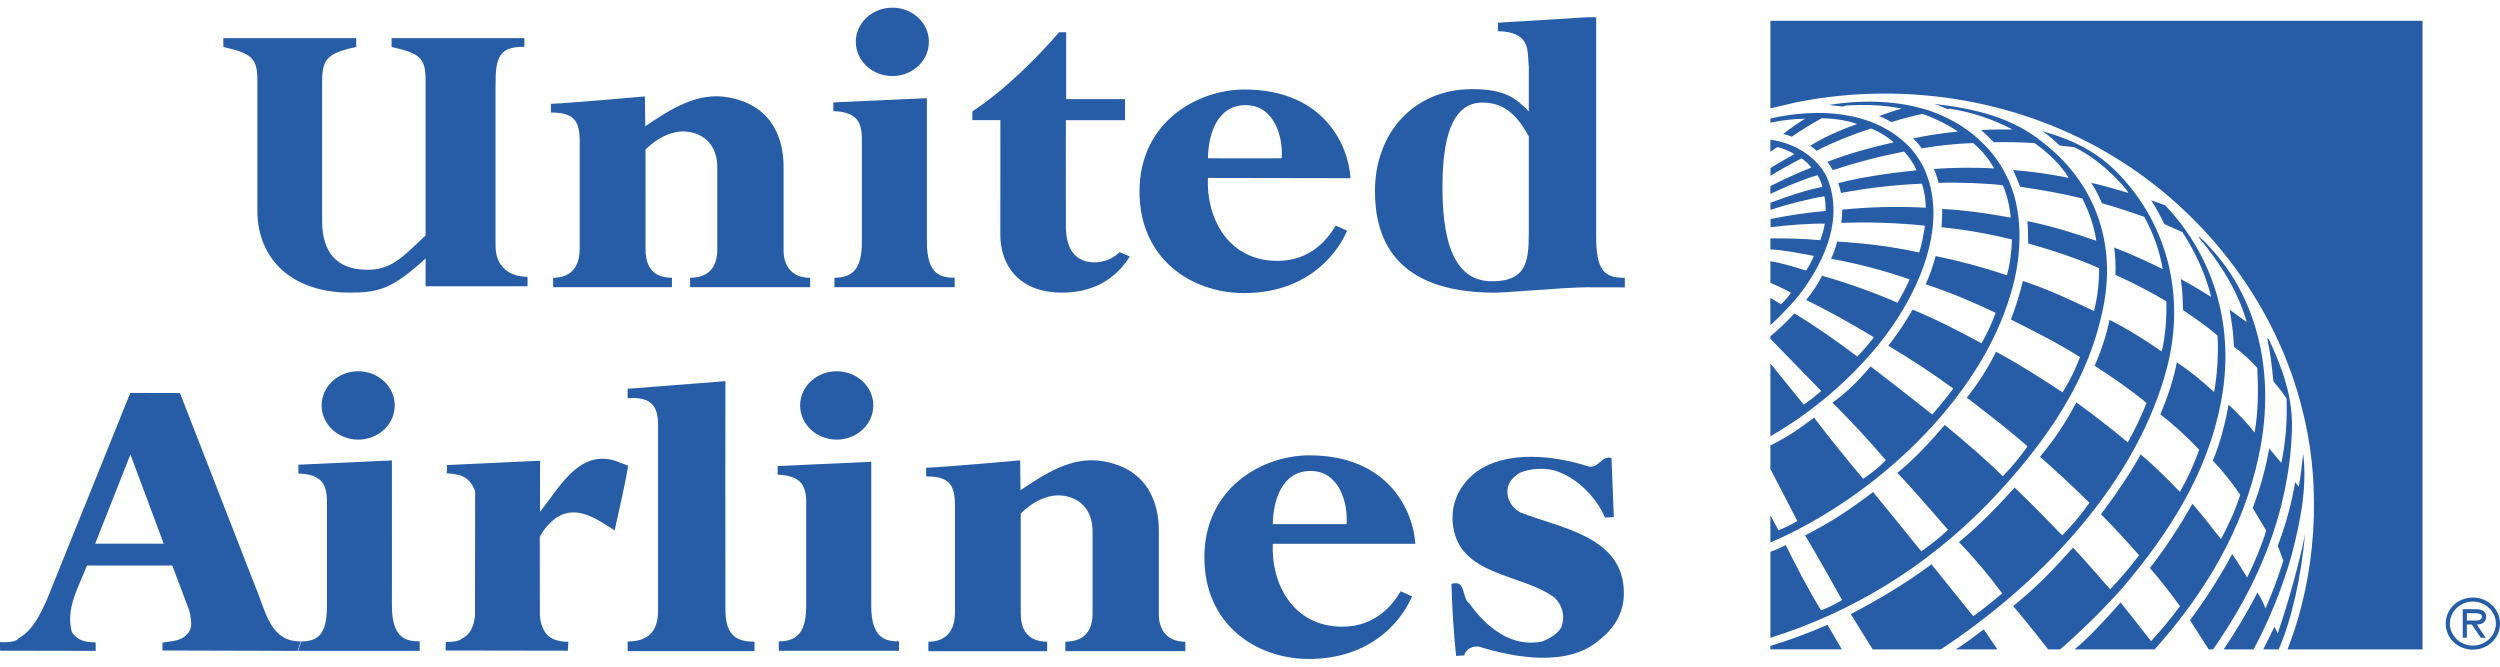 <svg width="60" height="16" viewBox="0 0 60 16" fill="none" xmlns="http://www.w3.org/2000/svg">
<path d="M38.308 5.67C38.308 6.422 38.458 6.678 38.996 6.667V6.899C38.996 6.899 38.965 6.895 38.091 6.895C37.572 6.895 36.172 7.025 35.862 7.024C33.446 7.019 32.999 5.694 32.999 4.584C32.999 3.188 33.935 2.139 35.331 2.139C36.108 2.139 36.384 2.351 36.691 2.675V1.595C36.648 1.26 36.773 0.767 35.952 0.748V0.545L38.088 0.414H38.308V5.67ZM36.691 3.272C36.416 2.773 36.108 2.462 35.577 2.462C34.821 2.462 34.619 3.377 34.619 4.501C34.619 6.159 35.084 6.75 35.809 6.75C36.618 6.75 36.691 6.299 36.691 5.599V3.272Z" fill="#275DA6"/>
<path d="M29.874 2.148C31.787 2.153 32.368 3.505 32.412 4.277L28.99 4.271C28.945 5.212 29.463 6.259 30.654 6.261C31.443 6.263 31.859 5.752 32.057 5.414L32.331 5.538C32.032 6.225 31.253 7.04 29.843 7.034C28.599 7.029 27.344 6.218 27.348 4.59C27.35 2.921 28.748 2.146 29.874 2.148ZM29.895 2.523C29.199 2.523 28.996 3.25 28.991 3.799C28.991 3.799 30.764 3.801 30.761 3.799C30.799 3.293 30.587 2.523 29.895 2.523ZM31.453 11.303C30.757 11.303 30.554 12.03 30.548 12.579C30.548 12.579 32.321 12.581 32.318 12.579C32.356 12.074 32.144 11.303 31.453 11.303ZM31.427 10.928C33.339 10.929 33.923 12.281 33.968 13.052H30.547C30.503 13.994 31.023 15.04 32.215 15.04C33.003 15.04 33.419 14.527 33.616 14.19L33.889 14.313C33.593 15.001 32.815 15.818 31.405 15.815C30.161 15.811 28.905 15.004 28.905 13.374C28.905 11.706 30.3 10.927 31.427 10.928Z" fill="#275DA6"/>
<path d="M22.227 11.226C22.674 11.211 24.483 11.049 24.483 11.049L24.493 11.764C25.092 11.364 25.729 10.938 26.483 11.071C27.598 11.268 27.814 12.146 27.812 12.736C27.812 12.736 27.811 14.535 27.812 14.759C27.814 15.031 27.943 15.401 28.449 15.402C28.448 15.401 28.449 15.627 28.449 15.627H25.568V15.4C25.834 15.401 26.22 15.306 26.222 14.725C26.222 14.398 26.221 13.185 26.222 12.76C26.222 12.335 26.027 12.064 25.719 11.947C25.251 11.77 24.797 12.03 24.498 12.323L24.498 14.718C24.498 14.991 24.575 15.401 25.133 15.401L25.131 15.628H22.281C22.281 15.628 22.282 15.472 22.281 15.401C22.601 15.401 22.917 15.248 22.919 14.7C22.919 14.7 22.918 12.437 22.919 12.149C22.92 11.646 22.795 11.431 22.228 11.435C22.227 11.44 22.227 11.227 22.227 11.226ZM7.219 15.393C6.459 15.41 6.359 14.592 6.133 14.092L4.319 9.433L3.127 9.43L1.105 14.442C0.949 14.761 0.794 15.121 0.448 15.319C0.363 15.443 0 15.409 0 15.409L0.002 15.617L2.297 15.621L2.294 15.416C2.073 15.418 1.852 15.379 1.723 15.165C1.57 14.602 1.892 14.077 2.088 13.573H4.135L4.545 14.659C4.579 14.844 4.644 15.068 4.497 15.212C4.341 15.399 4.109 15.381 3.898 15.424L3.9 15.612L7.143 15.621M2.284 13.048L3.13 10.908L3.929 13.048H2.284ZM10.699 15.406C10.699 15.406 10.996 15.418 11.075 15.332C11.306 15.228 11.37 15.005 11.4 14.789L11.403 11.792C11.251 11.372 10.958 11.386 10.716 11.357C10.736 11.295 10.725 11.225 10.725 11.162L12.962 11.057L12.96 12.281C13.398 11.755 13.869 10.787 14.757 11.056L15.075 11.177C14.995 11.68 14.862 12.214 14.751 12.728C14.348 12.475 13.849 12.1 13.356 12.422C13.186 12.544 13.049 12.703 12.955 12.887L12.957 14.765C12.973 15.021 13.073 15.241 13.266 15.331C13.439 15.412 13.64 15.402 13.64 15.402L13.629 15.617L10.695 15.612L10.699 15.406Z" fill="#275DA6"/>
<path d="M7.231 15.394C7.701 15.393 7.847 15.139 7.847 14.521C7.846 14.514 7.847 12.104 7.847 12.104C7.845 12.002 7.865 11.681 7.682 11.521C7.545 11.401 7.341 11.367 7.161 11.365V11.153L9.406 11.05C9.406 11.05 9.407 14.537 9.406 14.528C9.405 15.342 9.766 15.392 10.072 15.392V15.621H7.154M15.064 15.397C15.353 15.389 15.794 15.328 15.794 14.656C15.794 14.472 15.796 10.765 15.794 10.206C15.793 9.77 15.657 9.514 15.063 9.557V9.331L17.41 9.148C17.41 9.148 17.405 13.591 17.41 14.648C17.414 15.283 17.713 15.402 18.108 15.4C18.106 15.402 18.108 15.627 18.108 15.627H15.064C15.064 15.627 15.061 15.396 15.064 15.397ZM18.69 15.393C19.16 15.392 19.35 15.141 19.349 14.527V12.128C19.349 12.027 19.368 11.708 19.185 11.55C19.048 11.431 18.844 11.397 18.663 11.394V11.185L20.91 11.083C20.91 11.083 20.911 13.877 20.91 14.534C20.908 15.342 21.271 15.392 21.576 15.392V15.619L18.69 15.62V15.393ZM20.081 10.551C20.566 10.551 20.959 10.184 20.959 9.73C20.959 9.277 20.566 8.91 20.081 8.91C19.596 8.91 19.203 9.277 19.203 9.73C19.203 10.183 19.596 10.551 20.081 10.551Z" fill="#275DA6"/>
<path d="M8.597 10.551C9.081 10.551 9.474 10.184 9.474 9.73C9.474 9.277 9.081 8.91 8.597 8.91C8.112 8.91 7.719 9.277 7.719 9.73C7.719 10.183 8.112 10.551 8.597 10.551ZM34.835 14.014C35.196 13.899 35.072 14.352 35.265 14.483C35.665 15.046 36.277 15.555 37.021 15.394C37.192 15.32 37.392 15.216 37.477 15.041C37.52 14.921 37.527 14.792 37.498 14.669C37.468 14.546 37.403 14.433 37.31 14.343C36.495 13.744 34.982 13.839 34.864 12.544C34.828 12.051 35.037 11.629 35.428 11.328C36.148 10.797 37.311 10.931 38.114 11.192C38.37 11.261 38.43 10.921 38.676 10.992L38.732 12.41L38.519 12.422C38.322 11.94 37.828 11.441 37.304 11.291C37.048 11.221 36.707 11.244 36.473 11.349C36.314 11.444 36.177 11.598 36.178 11.783C36.17 12 36.289 12.183 36.481 12.295C37.412 12.667 38.928 12.86 38.971 14.165C38.997 14.647 38.777 15.05 38.396 15.351C37.645 16.016 36.364 15.79 35.498 15.52C35.349 15.501 35.211 15.563 35.148 15.698V15.729L34.946 15.741C34.887 15.167 34.85 14.591 34.835 14.014Z" fill="#275DA6"/>
<path d="M58.141 0.5V15.586H54.899C55.584 13.852 55.739 11.709 55.255 9.83C54.669 7.442 53.048 5.173 50.75 3.772C48.58 2.44 45.823 1.915 43.112 2.455L42.489 2.601V0.5H58.141ZM46.797 2.866C45.966 2.423 44.87 2.359 43.888 2.52L44.235 2.558L44.285 2.535C44.74 2.503 45.218 2.518 45.642 2.607C45.503 2.644 45.265 2.721 45.098 2.788C45.191 2.822 45.312 2.88 45.395 2.931C45.639 2.853 45.887 2.787 46.138 2.734C46.302 2.783 46.726 2.971 46.989 3.157C46.678 3.188 46.253 3.247 45.912 3.323C45.992 3.392 46.062 3.472 46.121 3.561C46.529 3.491 46.941 3.449 47.355 3.433C47.567 3.61 47.74 3.823 47.858 4.043C47.399 4.013 46.786 4.021 46.411 4.059C46.449 4.125 46.503 4.289 46.526 4.389C46.991 4.37 47.751 4.402 48.068 4.447C48.173 4.69 48.233 4.949 48.257 5.223C47.724 5.122 47.099 5.037 46.611 5.015C46.616 5.166 46.609 5.311 46.595 5.454C47.176 5.511 47.74 5.612 48.287 5.749C48.28 6.017 48.24 6.349 48.165 6.606C47.606 6.417 47.034 6.263 46.455 6.145C46.396 6.378 46.316 6.605 46.215 6.824C46.787 7.008 47.353 7.249 47.895 7.507C47.804 7.76 47.691 8.005 47.557 8.239C47.014 7.946 46.456 7.658 45.903 7.431C45.73 7.732 45.535 8.022 45.321 8.298C45.857 8.616 46.376 8.958 46.878 9.324C46.725 9.538 46.508 9.795 46.376 9.949C45.892 9.56 44.896 8.795 44.896 8.795C44.6 9.137 44.35 9.391 43.981 9.665C44.427 10.108 44.853 10.568 45.26 11.045C45.096 11.212 44.913 11.362 44.717 11.491C44.311 11.011 43.918 10.522 43.536 10.023C43.138 10.325 42.895 10.488 42.489 10.692V11.255L43.136 12.503C42.992 12.591 42.84 12.665 42.682 12.727L42.489 12.364V13.02C44.985 11.95 47.523 9.595 48.262 7.036C48.532 6.152 48.581 5.013 48.138 4.189C47.879 3.648 47.353 3.142 46.797 2.866ZM46.426 2.495C46.534 2.529 46.638 2.576 46.742 2.62L46.8 2.61C47.325 2.693 47.832 2.861 48.299 3.106C48.051 3.108 47.794 3.104 47.547 3.123C47.651 3.214 47.76 3.318 47.851 3.413C48.177 3.407 48.503 3.414 48.829 3.434C49.145 3.658 49.468 3.959 49.649 4.269C49.208 4.179 48.762 4.116 48.314 4.08C48.373 4.21 48.432 4.345 48.483 4.483C48.988 4.555 49.489 4.643 49.976 4.763C50.136 5.083 50.259 5.422 50.31 5.778C49.774 5.593 49.222 5.419 48.658 5.308C48.673 5.482 48.674 5.664 48.675 5.843C49.258 6.006 49.826 6.194 50.378 6.434C50.382 6.781 50.341 7.127 50.257 7.465C49.701 7.198 49.137 6.936 48.549 6.743C48.474 7.058 48.378 7.367 48.261 7.669C48.826 7.95 49.386 8.234 49.92 8.57C49.811 8.865 49.671 9.149 49.501 9.416C48.977 9.071 48.452 8.735 47.905 8.441C47.712 8.831 47.477 9.201 47.203 9.544C47.691 9.916 48.19 10.3 48.661 10.711C48.484 10.966 48.285 11.207 48.066 11.431C47.722 11.082 47.15 10.588 46.675 10.199C46.337 10.592 45.938 11.026 45.536 11.349C45.843 11.659 46.752 12.715 46.752 12.715C46.57 12.89 46.344 13.069 46.11 13.231C46.11 13.231 45.183 12.083 44.953 11.808C44.404 12.227 43.964 12.521 43.322 12.85C43.579 13.268 44.21 14.401 44.21 14.401C44.047 14.497 43.876 14.587 43.706 14.647C43.409 14.17 43.051 13.478 42.859 13.082C42.675 13.18 42.489 13.243 42.489 13.243V15.307C44.424 14.702 46.206 13.63 47.717 12.08C49.093 10.643 50.18 9.091 50.504 7.237C50.761 5.758 50.254 4.366 49.036 3.424C48.298 2.816 47.382 2.603 46.426 2.495ZM45.782 3.481C44.934 2.653 43.633 2.585 42.489 2.845V2.945C42.762 2.886 43.041 2.854 43.322 2.849C43.138 2.96 42.963 3.083 42.797 3.217C42.866 3.231 42.94 3.253 43.004 3.281C43.235 3.121 43.474 2.973 43.721 2.839C43.991 2.84 44.342 2.889 44.571 2.977C44.194 3.108 43.737 3.31 43.443 3.5C43.499 3.531 43.551 3.571 43.596 3.617C44.017 3.405 44.455 3.227 44.905 3.084C45.107 3.162 45.323 3.3 45.448 3.416C44.903 3.54 44.381 3.679 43.855 3.886C43.907 3.942 43.96 4.03 43.986 4.084C44.546 3.899 45.117 3.75 45.697 3.637C45.803 3.747 45.93 3.923 45.996 4.087C45.353 4.152 44.614 4.26 44.119 4.397C44.149 4.478 44.168 4.556 44.183 4.631C44.824 4.511 45.473 4.436 46.125 4.408C46.185 4.59 46.217 4.786 46.218 4.985C45.549 4.95 44.879 4.965 44.213 5.031C44.213 5.107 44.203 5.256 44.192 5.349C44.861 5.325 45.532 5.347 46.198 5.416C46.173 5.605 46.125 5.849 46.062 6.06C45.386 5.912 44.77 5.84 44.091 5.797C44.058 5.94 44.008 6.078 43.944 6.211C44.581 6.323 45.217 6.493 45.831 6.705C45.746 6.897 45.648 7.084 45.541 7.267C45.081 7.057 44.266 6.764 43.73 6.619C43.624 6.826 43.495 7.02 43.346 7.2C43.731 7.381 44.469 7.782 44.973 8.096C44.852 8.252 44.718 8.414 44.575 8.558C44.09 8.188 43.587 7.841 43.067 7.519C42.898 7.706 42.686 7.909 42.489 8.071V8.13L43.709 9.384C43.576 9.5 43.437 9.61 43.291 9.712L42.489 8.723V10.47C43.729 9.767 44.985 8.617 45.691 7.396C46.267 6.42 46.701 5.096 46.145 3.974C46.045 3.8 45.94 3.631 45.782 3.481ZM49.429 3.492L49.789 3.534C50.151 3.714 50.481 3.969 50.78 4.272C50.89 4.389 51.007 4.505 51.085 4.631C50.787 4.55 50.497 4.452 50.19 4.388C50.294 4.544 50.369 4.698 50.446 4.878C50.789 4.971 51.128 5.087 51.462 5.203C51.675 5.592 51.831 6.014 51.905 6.457C51.522 6.272 51.138 6.091 50.74 5.941C50.77 6.158 50.78 6.382 50.77 6.597C51.205 6.79 51.692 7.048 51.993 7.233C52.004 7.541 51.974 8.086 51.88 8.435C51.533 8.19 51.032 7.877 50.628 7.676C50.572 7.976 50.425 8.446 50.269 8.777C50.694 9.053 51.114 9.337 51.517 9.67C51.39 9.994 51.239 10.31 51.067 10.615C50.666 10.283 50.254 9.963 49.831 9.656C49.592 10.121 49.299 10.558 48.96 10.961C49.366 11.319 49.762 11.688 50.147 12.068C49.956 12.335 49.742 12.6 49.493 12.849C49.121 12.464 48.74 12.07 48.351 11.703C47.947 12.152 47.492 12.622 47.014 13.009C47.388 13.398 47.736 13.81 48.053 14.242C47.817 14.437 47.596 14.623 47.358 14.789L46.355 13.543C45.735 14.007 45.079 14.392 44.419 14.739L44.946 15.586H46.578C49.07 13.943 51.324 11.505 52.018 8.784C52.437 7.118 52.039 5.415 50.848 4.175C50.214 3.515 49.509 3.293 49.012 3.146C49.139 3.227 49.286 3.351 49.429 3.492ZM42.489 3.354V3.644L42.658 3.53C42.798 3.563 42.959 3.63 43.065 3.699C42.871 3.808 42.672 3.918 42.491 4.035V4.218C42.734 4.071 42.983 3.932 43.237 3.802C43.328 3.857 43.409 3.94 43.472 4.022C43.149 4.146 42.698 4.359 42.489 4.466V4.653C42.847 4.486 43.244 4.316 43.62 4.203C43.67 4.286 43.717 4.391 43.736 4.486C43.336 4.561 42.871 4.724 42.491 4.866V5.038C42.891 4.903 43.433 4.766 43.786 4.711C43.813 4.821 43.815 4.962 43.816 5.063C43.371 5.102 42.93 5.167 42.493 5.257V5.453C42.878 5.403 43.517 5.357 43.795 5.368C43.773 5.503 43.736 5.636 43.685 5.764C43.288 5.73 42.889 5.716 42.49 5.722C42.489 5.722 42.489 5.983 42.489 5.985C42.841 6.004 43.224 6.085 43.533 6.142C43.482 6.265 43.419 6.383 43.346 6.495C43.105 6.417 42.752 6.31 42.489 6.269V6.786C42.658 6.858 42.901 6.976 42.984 7.028C42.913 7.127 42.832 7.22 42.742 7.303C42.631 7.23 42.488 7.15 42.488 7.15L42.489 7.807C42.771 7.542 43.048 7.262 43.267 6.965C43.813 6.206 44.245 5.222 43.853 4.272C43.615 3.752 43.04 3.424 42.489 3.354ZM51.63 4.807C51.745 4.993 51.854 5.184 51.944 5.378L52.379 5.572C52.688 6.057 52.934 6.569 53.067 7.124C52.828 6.978 52.584 6.827 52.339 6.697C52.377 6.949 52.387 7.177 52.392 7.443C52.669 7.628 52.955 7.824 53.221 8.054C53.245 8.508 53.217 8.963 53.139 9.411C52.861 9.149 52.562 8.909 52.244 8.694C52.17 9.091 52.021 9.541 51.848 9.943C52.181 10.204 52.493 10.488 52.781 10.794C52.657 11.143 52.502 11.482 52.318 11.805C52.023 11.498 51.699 11.177 51.376 10.905C51.178 11.278 50.777 11.878 50.423 12.341C50.739 12.66 51.044 12.989 51.339 13.327C51.124 13.611 50.892 13.884 50.644 14.142C50.345 13.809 50.064 13.468 49.752 13.143C49.279 13.673 48.883 14.088 48.317 14.546C48.652 14.936 49.156 15.586 49.156 15.586H49.442C49.975 15.124 50.476 14.63 50.942 14.107C52.084 12.763 52.987 11.323 53.302 9.653C53.645 7.899 53.166 6.194 51.965 4.927L51.63 4.807ZM52.772 5.683L52.767 5.696C53.289 6.315 53.702 6.978 53.918 7.715L53.914 7.725L53.511 7.431C53.562 7.731 53.603 8.008 53.614 8.322C53.803 8.461 54.011 8.641 54.174 8.829C54.201 9.339 54.201 9.88 54.11 10.382C53.93 10.148 53.769 9.982 53.486 9.71C53.423 10.08 53.281 10.662 53.107 11.052C53.353 11.31 53.607 11.636 53.765 11.875C53.673 12.181 53.493 12.593 53.302 12.938C53.075 12.657 52.914 12.426 52.617 12.09C52.316 12.627 51.976 13.143 51.598 13.633C51.856 13.928 52.092 14.235 52.319 14.547C52.103 14.84 51.872 15.121 51.625 15.389C51.389 15.078 51.139 14.766 50.894 14.459C50.551 14.842 50.206 15.234 49.789 15.586H51.712C52.948 14.202 53.846 12.671 54.21 10.939C54.589 9.195 54.29 7.348 53.125 6.032C53.016 5.916 52.903 5.77 52.772 5.683ZM54.411 8.109C54.485 8.443 54.518 8.718 54.562 9.155C54.705 9.307 54.877 9.56 54.877 9.56C54.898 10.079 54.857 10.6 54.753 11.11L54.462 10.764C54.374 11.25 54.242 11.729 54.065 12.192L54.389 12.734C54.294 13.057 54.109 13.503 53.931 13.861C53.811 13.672 53.696 13.465 53.573 13.298C53.275 13.85 52.936 14.38 52.56 14.885L53.01 15.586H53.114C54.201 14.029 54.93 12.313 55.005 10.361C55.042 9.544 54.776 8.833 54.457 8.152L54.411 8.109ZM55.274 10.908C55.24 11.169 55.218 11.433 55.17 11.682L55.084 11.57C54.996 12.091 54.856 12.603 54.666 13.098L54.799 13.454C54.69 13.813 54.551 14.199 54.372 14.602C54.322 14.468 54.258 14.341 54.179 14.221C53.936 14.691 53.665 15.147 53.367 15.586L54.086 15.586C54.479 14.85 54.79 14.076 55.012 13.277C55.202 12.529 55.373 11.728 55.279 10.908H55.274ZM55.321 12.82C55.169 13.582 54.896 14.527 54.666 15.201C54.639 15.148 54.613 15.094 54.589 15.04C54.482 15.249 54.318 15.586 54.318 15.586H54.688C55.007 14.861 55.23 13.817 55.321 12.82ZM43.86 14.995C43.41 15.193 42.961 15.357 42.489 15.503V15.584H44.203L43.86 14.995ZM47.612 15.106C47.434 15.229 47.208 15.423 46.934 15.586H47.94C47.94 15.586 47.722 15.272 47.612 15.106ZM58.697 14.966C58.697 14.618 58.985 14.341 59.349 14.341C59.712 14.341 60 14.618 60 14.966C60 15.314 59.712 15.591 59.349 15.591C59.263 15.592 59.178 15.576 59.099 15.545C59.02 15.514 58.948 15.468 58.887 15.41C58.827 15.352 58.779 15.283 58.746 15.207C58.713 15.13 58.697 15.049 58.697 14.966ZM59.901 14.966C59.901 14.671 59.646 14.438 59.349 14.438C59.051 14.438 58.797 14.671 58.797 14.966C58.797 15.261 59.051 15.495 59.349 15.495C59.646 15.495 59.901 15.261 59.901 14.966ZM59.658 15.305H59.538L59.325 14.989H59.205V15.305H59.106V14.62H59.415C59.543 14.62 59.668 14.654 59.668 14.8C59.668 14.935 59.57 14.986 59.443 14.989L59.658 15.305ZM59.325 14.893C59.413 14.893 59.568 14.909 59.568 14.8C59.568 14.729 59.472 14.716 59.395 14.716H59.205V14.893H59.325ZM20.026 6.666C20.496 6.665 20.686 6.414 20.685 5.8V3.402C20.684 3.3 20.704 2.982 20.521 2.823C20.384 2.705 20.18 2.671 20 2.668V2.458L22.246 2.356C22.246 2.356 22.247 5.15 22.246 5.808C22.244 6.616 22.607 6.665 22.913 6.665V6.892H20.026V6.666ZM21.417 1.825C21.902 1.825 22.294 1.457 22.294 1.004C22.294 0.551 21.902 0.184 21.417 0.184C20.933 0.184 20.539 0.551 20.539 1.004C20.539 1.457 20.933 1.825 21.417 1.825ZM13.222 2.492C13.669 2.476 15.477 2.314 15.477 2.314L15.487 3.029C16.086 2.629 16.723 2.202 17.477 2.336C18.592 2.534 18.807 3.412 18.806 4.001C18.806 4.001 18.805 5.801 18.806 6.024C18.807 6.296 18.938 6.667 19.443 6.668C19.442 6.667 19.444 6.892 19.444 6.892H16.562V6.666C16.829 6.667 17.214 6.571 17.215 5.991C17.216 5.663 17.214 4.451 17.215 4.026C17.216 3.601 17.022 3.329 16.713 3.212C16.244 3.036 15.791 3.296 15.492 3.588L15.493 5.983C15.493 6.257 15.568 6.667 16.127 6.666L16.126 6.892H13.275V6.666C13.595 6.667 13.911 6.514 13.913 5.965V3.414C13.915 2.911 13.79 2.697 13.222 2.701L13.222 2.492ZM23.336 2.673C24.099 2.176 24.883 1.397 25.417 0.775H25.588V2.379H27.001V2.885H25.581C25.581 2.885 25.578 4.459 25.581 5.43C25.582 6.01 25.83 6.298 26.28 6.297C26.503 6.293 26.714 6.205 26.87 6.052L27.116 6.155C26.743 6.749 26.175 7.022 25.494 7.023C24.45 7.025 24.006 6.36 24.008 5.63C24.009 5.008 24.009 2.883 24.009 2.883H23.336V2.673ZM11.893 5.864C11.878 6.395 12.225 6.644 12.661 6.643V6.871H10.214V6.203C9.418 6.935 9.084 7.023 8.397 7.023C7.039 7.023 6.177 6.25 6.177 5.05V1.922C6.177 1.393 6.034 1.28 5.36 1.127V0.915H8.549V1.127C7.842 1.28 7.731 1.424 7.731 1.973V5.305C7.731 6.037 8.066 6.474 8.817 6.474C9.369 6.474 9.617 6.22 10.214 5.65V1.922C10.214 1.383 10.07 1.28 9.397 1.127V0.915H12.585V1.125C11.951 1.11 11.893 1.423 11.893 2.044V5.864Z" fill="#275DA6"/>
</svg>
